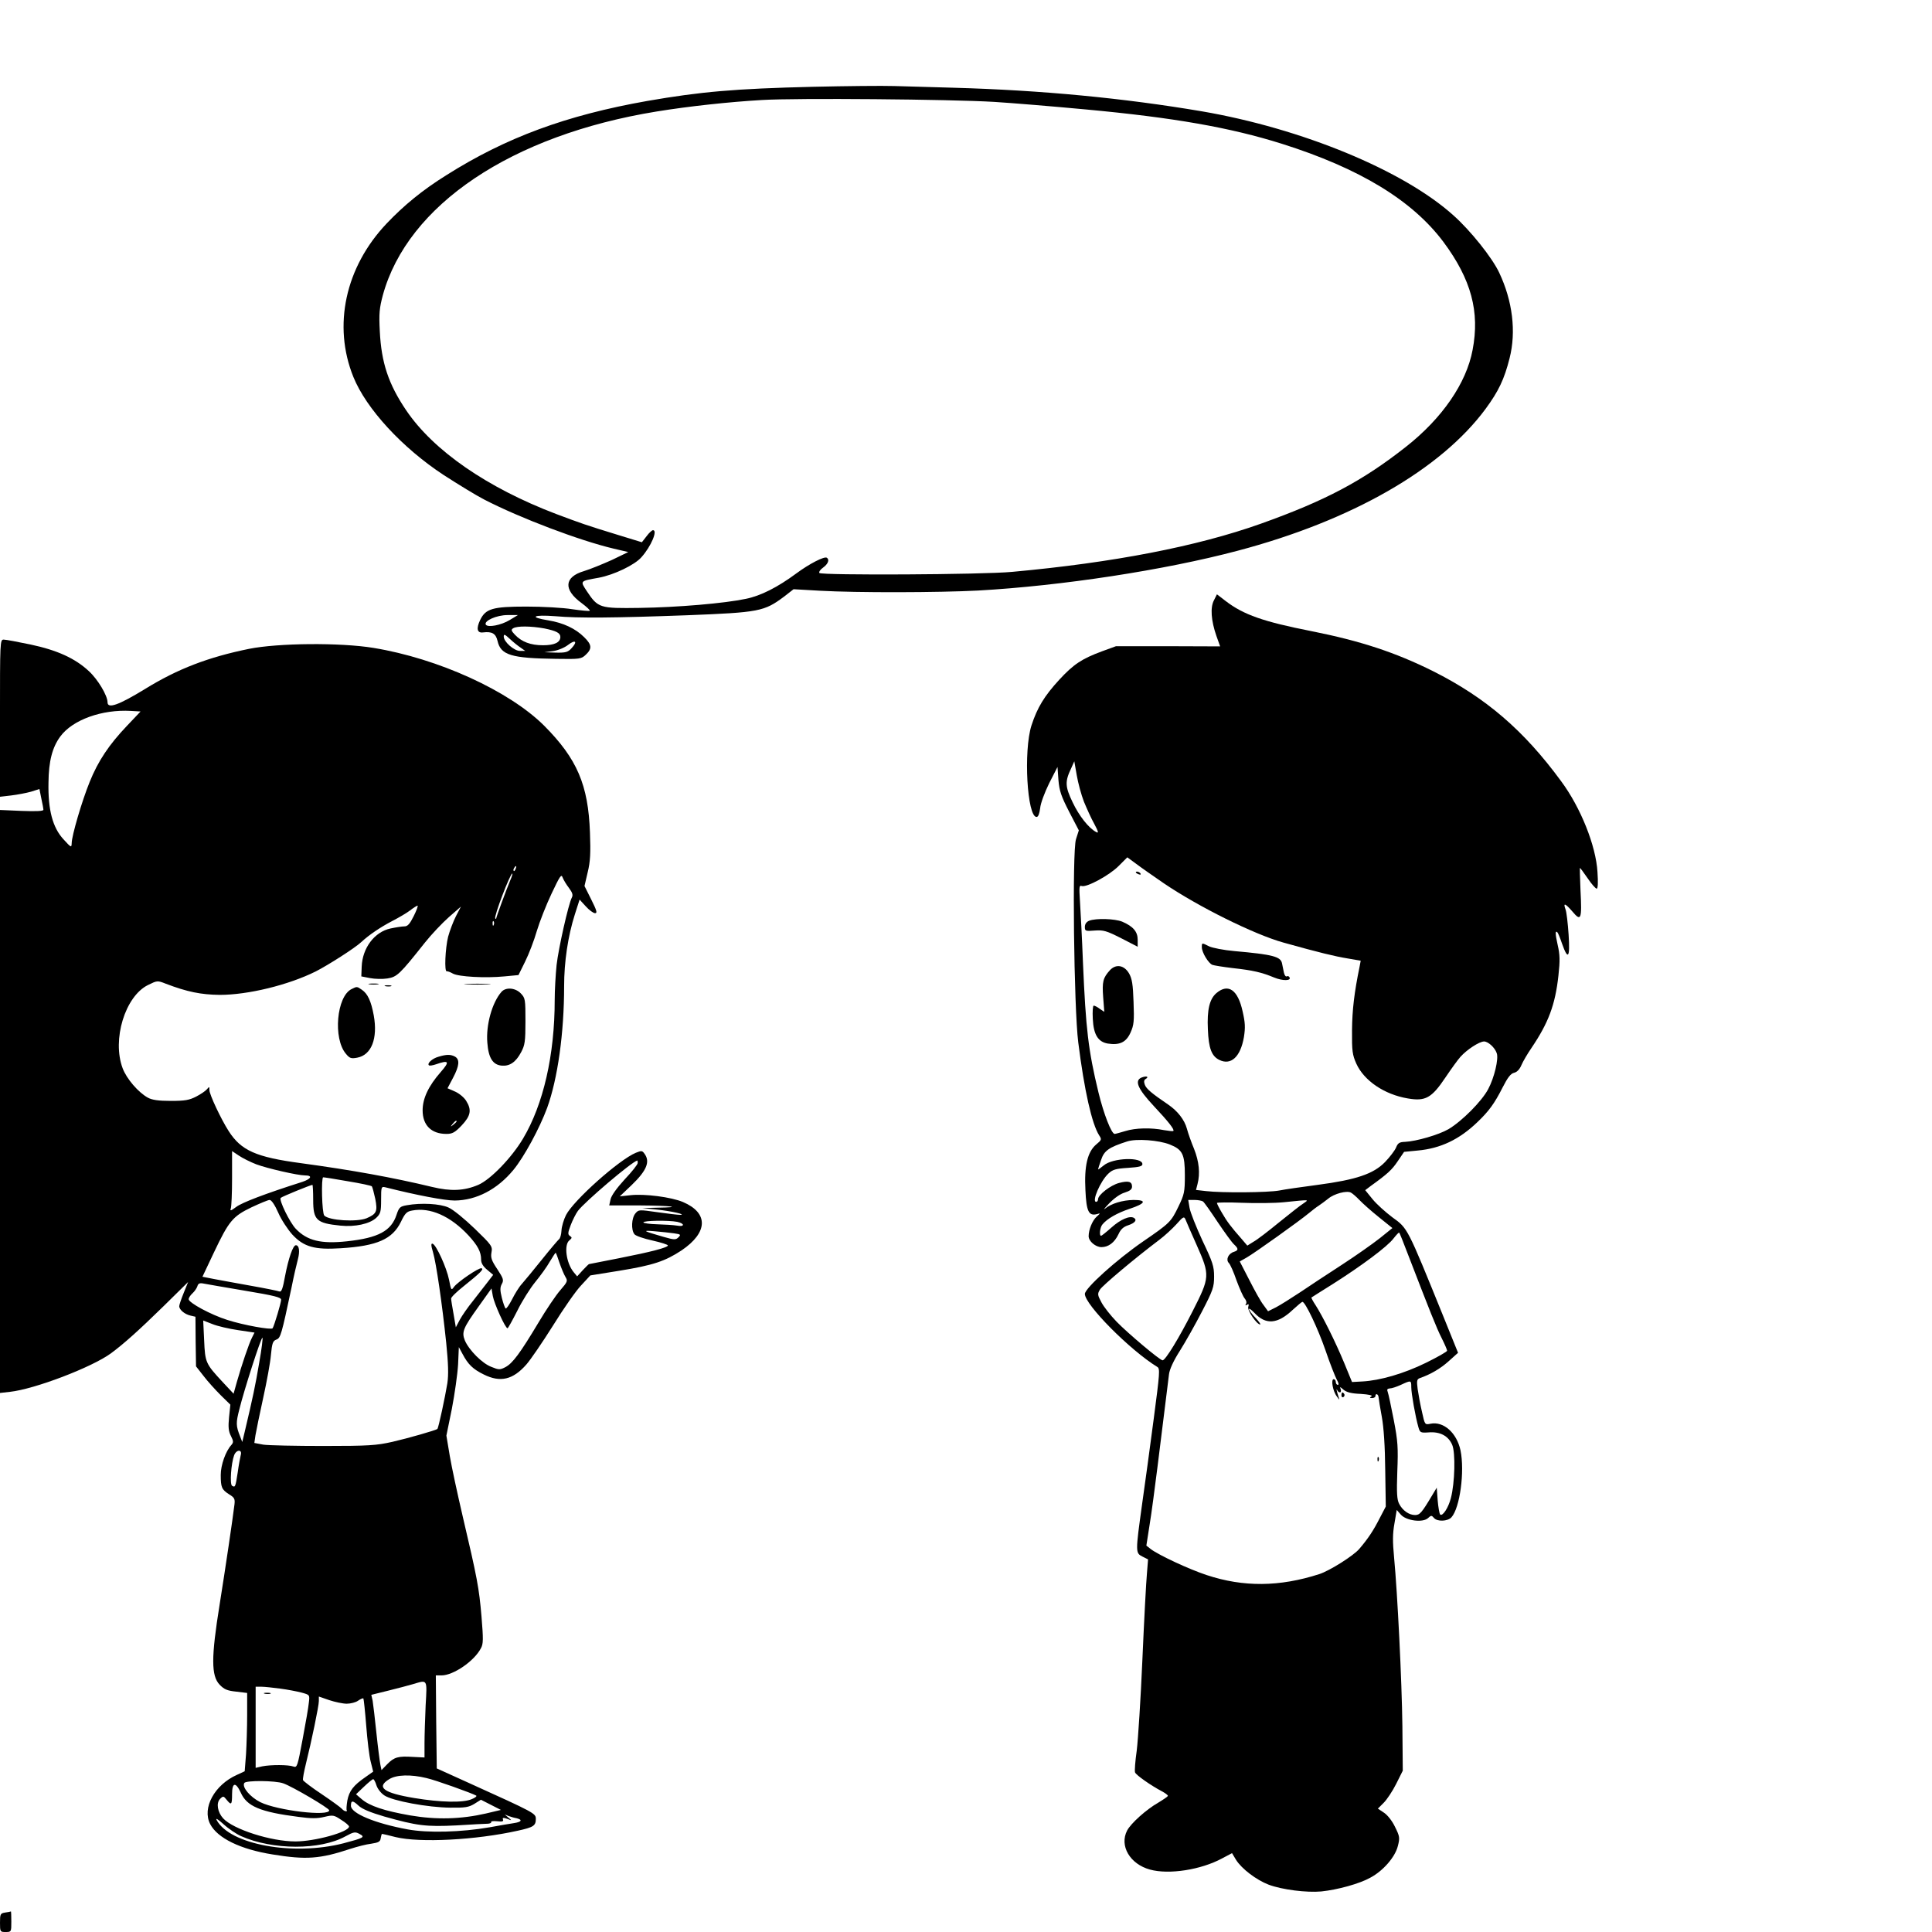 <svg height="1024pt" preserveAspectRatio="xMidYMid meet" viewBox="0 0 1024 1024" width="1024pt" xmlns="http://www.w3.org/2000/svg"><g transform="matrix(.1 0 0 -.1 0 1024)"><path d="m4310 9780c-417-10-596-26-879-75-430-76-750-194-1066-394-125-78-224-159-316-256-219-231-286-541-176-813 68-168 258-375 479-520 76-49 172-108 215-130 190-98 504-217 686-260l77-18-87-42c-49-22-115-49-148-59-105-31-110-98-13-169 27-20 47-39 44-41-3-3-45 1-93 8-48 8-158 14-243 14-179 0-216-11-245-71-22-46-16-70 15-66 48 6 68-6 77-45 17-75 72-92 310-95 127-2 134-1 158 22 34 32 32 53-9 93-45 45-110 76-190 89-105 17-81 31 37 22 123-11 315-9 697 5 385 15 410 20 516 99l50 39 140-8c196-11 627-10 838 1 443 25 988 108 1376 211 605 160 1077 431 1314 752 69 94 99 157 127 268 36 141 16 304-55 454-37 79-152 223-242 303-265 239-804 461-1334 552-413 70-850 112-1315 125-110 3-252 7-315 9s-257 0-430-4zm959-80c96-6 314-24 485-40 466-43 767-96 1040-182 412-130 692-300 857-521 147-198 193-370 154-572-33-176-161-362-353-513-231-182-428-286-770-408-337-120-780-206-1317-255-158-15-1008-19-1022-6-4 5 4 18 20 29 26 19 35 42 19 52-14 8-92-32-161-83-100-74-189-119-268-135-114-24-361-45-563-48-212-3-220-1-280 89-36 55-37 53 64 71 80 15 191 68 226 109 51 57 87 143 61 143-5 0-21-14-34-32l-25-32-124 38c-176 54-195 61-331 112-365 139-649 335-794 549-94 139-132 253-140 420-5 93-2 122 16 190 131 479 682 849 1451 974 172 28 386 51 559 61 182 11 997 4 1230-10zm-2567-2746c-46-28-116-41-127-25-12 20 57 51 115 51h55zm184-45c63-13 84-24 84-45 0-29-31-44-92-44-66 0-113 18-149 56-20 21-21 27-9 34 20 13 95 12 166-1zm-126-102 24-17h-28c-31 0-86 48-86 76 0 15 6 12 33-13 17-16 43-37 57-46zm269-3c-19-21-31-24-83-23l-61 2 46 6c27 4 61 18 80 33 39 30 52 18 18-18z"/><path d="m6434 7058c-20-38-15-107 13-188l20-56-276 1h-276l-74-27c-108-40-151-69-226-150-80-87-117-148-148-243-43-135-23-485 27-485 9 0 15 17 19 46 2 26 24 84 48 133l44 86 5-70c5-58 15-86 57-168l51-98-15-47c-21-65-11-896 12-1077 32-254 72-432 111-493 14-21 13-24-16-48-46-39-64-114-57-243 5-113 18-137 61-126 20 6 19 5-2-14-22-20-42-68-42-103 0-27 37-58 68-58 37 0 69 24 90 68 12 27 27 40 52 48 36 12 48 28 30 39-22 13-71-8-119-51-27-24-52-44-55-44-11 0-6 45 7 60 24 30 78 61 144 83 85 28 94 47 21 47-59-1-118-19-151-46-12-10-3 2 21 27 27 28 59 51 83 58 28 9 39 17 39 32 0 27-20 32-69 19-45-12-111-63-111-86 0-8-5-14-10-14-25 0 22 110 65 150 22 21 39 26 103 30 59 4 77 8 77 20 0 39-157 34-205-7-17-14-30-23-30-21 0 3 7 25 16 50 16 49 41 67 138 98 49 16 168 7 226-16 68-27 80-52 80-163 0-89-3-102-34-166-39-81-46-88-186-184-141-97-309-248-310-279 0-57 239-298 384-387 15-9 13-32-19-275-19-146-47-350-62-455-35-253-35-256 2-275l30-15-6-75c-4-41-15-246-24-455s-23-426-30-483c-8-56-12-108-9-116 6-15 85-70 142-100 17-9 32-20 32-24s-24-20-52-37c-63-36-144-109-164-147-42-81 15-178 121-207 101-28 271-1 382 59l53 28 21-35c30-48 108-107 173-132 72-27 202-43 279-36 87 9 203 41 260 73 68 36 132 110 146 168 11 43 10 51-15 101-15 32-40 63-58 75l-33 22 31 31c17 17 47 62 66 100l35 70-2 235c-3 244-26 705-44 895-8 84-8 126 2 181l12 71 22-25c28-32 116-44 144-18 16 15 19 15 31 1 17-21 73-19 93 3 45 50 71 243 48 355-20 93-90 155-159 141-30-6-30-6-45 62-9 38-19 93-23 121-6 46-4 53 12 59 55 19 109 50 153 90l49 44-78 193c-192 473-188 466-270 525-36 27-84 70-105 96l-39 48 29 22c89 64 113 86 143 131l34 50 72 7c121 11 220 58 316 150 61 58 91 99 134 184 27 53 43 74 61 78 16 4 30 19 39 41 8 19 32 60 54 92 89 132 125 227 142 382 9 81 8 111-4 163-13 58-14 79-1 66 3-3 14-29 24-59 32-91 43-76 35 47-4 60-11 120-16 133-14 38-3 35 36-10 46-55 51-43 43 112-3 65-4 119-3 119 2 0 20-25 41-55 20-30 42-55 48-55s8 31 4 88c-8 139-89 342-193 482-198 270-400 443-679 583-199 99-383 160-645 212-254 50-359 87-453 159l-47 36zm-689-1067c15-36 39-90 55-118 22-41 24-51 10-43-40 21-91 86-125 158-40 83-41 110-8 179l17 38 13-74c7-41 24-104 38-140zm424-433c183-124 479-271 634-314 186-52 272-73 340-84l69-12-6-32c-28-136-39-228-40-336-1-111 2-131 23-178 41-90 148-163 273-184 93-16 126 2 199 111 31 46 67 96 80 110 34 38 100 81 125 81 21 0 57-32 67-62 11-30-13-130-45-190-34-65-140-171-211-213-52-30-170-64-229-67-31-1-39-6-49-31-7-16-33-50-58-76-61-63-153-94-357-121-83-11-175-24-204-30-59-11-306-13-388-3l-53 6 8 31c15 57 8 120-18 186-15 36-32 84-38 107-13 48-49 94-100 129-87 59-115 83-123 104-6 16-5 26 4 31 20 12 5 18-21 8-40-16-21-60 65-152 76-81 110-124 103-131-2-3-24 0-49 4-69 14-152 12-206-5-27-8-52-15-56-15-17 0-58 105-86 220-54 223-67 337-82 685-5 132-13 279-16 328-5 76-4 86 9 81 26-9 148 57 197 107l45 45 45-33c25-19 92-66 149-105zm1036-1678c17-18 63-59 103-91l72-58-67-54c-38-30-129-94-203-142s-173-113-220-145c-47-31-104-67-127-79l-42-21-24 33c-14 17-47 77-75 132l-51 99 37 21c42 24 280 194 328 234 17 14 41 33 54 41 12 8 35 25 50 37 31 26 98 44 120 32 8-4 29-22 45-39zm-829-8c6-4 40-52 77-108 37-55 76-109 87-119 25-23 25-32 0-40-30-9-44-42-27-59 8-8 26-49 41-93 16-43 35-86 43-95s12-22 7-29c-5-8-3-10 6-4 9 5 10 2 6-12-6-18 45-93 63-93 5 0-7 16-25 36-19 19-34 40-34 46 0 5 13-4 29-21 60-64 122-59 201 15 26 24 50 44 53 44 15 0 81-138 122-256 24-71 52-141 60-156 10-17 12-28 6-28s-11 7-11 15-5 15-11 15c-16 0-5-64 17-92 14-20 15-20 9-3-4 11-8 27-10 35-1 8 0 9 2 3 3-7 9-13 15-13 5 0 7 8 4 17-6 14-4 14 14-2 16-14 41-21 92-23 45-3 65-8 57-13-11-7-10-9 4-9 9 0 17 5 17 10 0 18 16 11 17-7 1-10 8-56 17-103 10-54 17-156 18-280l3-195-34-65c-31-61-59-104-106-159-30-36-157-116-212-134-211-68-402-70-598-5-94 31-252 105-295 137l-24 19 17 109c10 59 28 198 42 308 21 172 40 324 61 491 3 26 24 72 58 125 29 46 82 140 117 208 58 112 64 129 64 185 0 54-7 76-62 191-33 72-64 149-68 173l-7 42h34c18 0 38-4 44-8zm533-10c-15-9-73-55-130-101-56-46-117-93-136-103l-32-20-29 34c-59 67-79 94-105 139-15 25-27 49-27 53 0 3 60 4 133 1 72-3 173-2 222 3 140 14 134 15 104-6zm-566-222c71-160 70-169-22-350-72-142-144-260-159-260-14 0-185 144-244 205-32 33-68 79-80 102-21 39-22 45-8 68 14 22 185 166 315 264 28 21 68 58 90 82 37 42 41 43 49 24 4-11 31-72 59-135zm1122-55c113-293 149-384 176-437 16-32 29-62 29-67s-51-34-112-64c-118-58-244-94-337-99l-55-3-41 100c-48 116-116 251-152 307-14 21-24 40-22 41 2 2 54 34 114 72 150 95 289 198 321 241 15 19 28 33 30 31 2-1 24-56 49-122zm15-697c0-33 22-158 38-213 8-28 11-30 54-27 61 5 105-19 125-66 18-42 14-202-7-282-13-51-44-99-57-87-4 5-10 39-13 75l-5 67-24-40c-56-94-66-105-91-105-32 0-66 24-84 59-12 22-14 58-10 172 5 126 3 160-19 274-14 72-28 138-32 148-5 12-2 17 11 18 11 0 37 9 59 19 54 25 55 25 55-12z"/><path d="m6020 5616c0-2 7-7 16-10 8-3 12-2 9 4-6 10-25 14-25 6z"/><path d="m5773 5360c-15-6-23-18-23-33 0-22 3-23 53-19 46 3 61-1 140-41l87-45v37c0 43-24 71-82 96-40 16-139 19-175 5z"/><path d="m6370 5219c0-27 35-85 56-93 8-3 56-11 107-17 109-12 155-23 220-50 46-19 94-18 81 2-3 5-9 7-14 4s-12 6-15 20-7 36-10 49c-7 36-50 47-252 65-57 5-117 17-134 25-40 20-39 20-39-5z"/><path d="m5883 5098c-37-41-42-61-36-143l6-78-24 16c-13 10-27 17-32 17s-7-31-5-70c4-84 28-122 79-131 64-10 98 7 121 58 18 40 20 61 16 163-3 93-8 123-24 151-26 44-69 51-101 17z"/><path d="m6448 4977c-37-31-51-88-46-193 4-101 20-142 61-162 62-30 112 17 130 121 8 51 7 76-7 137-25 114-76 149-138 97z"/><path d="m7110 2844c0-8 5-12 10-9 6 4 8 11 5 16-9 14-15 11-15-7z"/><path d="m7301 2504c0-11 3-14 6-6 3 7 2 16-1 19-3 4-6-2-5-13z"/><path d="m0 6434v-417l60 7c33 4 80 13 105 20l44 14 10-50c6-27 11-54 11-60 0-7-36-9-115-6l-115 5v-1545-1545l53 6c130 14 434 130 535 204 69 51 147 121 278 249l131 129-23-57c-13-32-24-64-24-71 0-19 29-43 60-50l26-6 1-131 2-132 40-51c22-29 63-74 91-102l51-50-7-67c-5-51-3-74 10-99 14-28 14-34 2-48-30-33-56-106-56-158 0-66 5-78 44-103 28-17 32-24 29-52-10-82-47-332-79-533-45-279-45-377 0-424 24-25 40-32 88-37l58-7v-117c0-64-3-158-6-208l-7-90-41-19c-119-53-186-176-142-261 39-75 161-134 331-161 178-29 250-24 413 30 34 11 83 24 110 27 39 6 48 11 50 30 2 12 5 22 7 22s34-7 72-17c129-31 424-16 648 34 82 18 95 26 95 62 0 30-4 32-355 191l-170 77-3 247-2 246h30c63 0 174 76 209 144 13 23 13 48 3 169-13 151-22 200-100 532-27 116-58 259-68 318l-18 108 29 142c15 78 30 184 33 235l4 92 20-37c29-55 55-80 112-108 88-44 155-28 226 53 22 25 85 117 141 206 55 89 122 185 149 213l49 53 155 25c178 29 241 50 329 108 140 95 143 198 7 256-61 26-204 45-280 36l-55-6 63 60c80 77 99 124 68 166-12 17-16 17-46 5-89-37-330-252-370-330-12-24-23-61-24-82-1-22-7-42-13-46-5-4-46-52-90-107s-92-113-107-130c-15-16-38-54-52-82-15-29-30-51-34-48s-13 28-20 56c-10 40-10 56 0 74 11 20 8 29-24 78-31 46-36 62-31 89 6 32 2 38-89 126-53 51-115 102-139 112-44 20-144 26-221 12-35-6-41-11-54-50-28-86-96-123-262-141-138-15-212 3-272 66-32 33-91 154-80 164 7 7 159 69 168 69 2 0 4-36 4-79 0-108 17-124 144-137 78-8 155 9 190 41 23 22 26 32 26 96 0 69 1 71 23 66 166-42 314-70 367-70 115 1 226 59 311 162 57 69 139 221 179 329 56 155 90 396 90 646 0 127 20 264 57 380l25 78 33-36c18-20 40-36 49-36 13 0 9 14-20 72l-36 72 17 73c14 57 16 102 12 210-9 253-68 391-243 567-186 185-562 356-904 412-177 29-505 26-660-5-216-44-378-106-550-212-142-87-200-107-200-71 0 35-51 121-99 165-73 68-168 111-309 141-67 14-131 26-142 26-20 0-20-8-20-416zm672-42c-94-99-152-185-197-297-41-101-95-285-95-324-1-25-3-24-44 21-57 62-82 156-79 300 1 113 20 187 63 245 65 88 221 144 374 135l51-3zm2061-757c-3-9-8-14-10-11-3 3-2 9 2 15 9 16 15 13 8-4zm-29-62c-19-45-74-194-74-201 0-3-2-3-5 0-9 8 79 238 90 238 3 0-2-17-11-37zm312-40c18-24 22-37 15-50-18-34-71-269-81-358-5-49-10-133-10-186 0-290-60-553-168-734-60-101-172-217-237-245-75-32-146-35-245-11-208 50-423 89-695 126-239 32-317 67-383 170-41 64-102 194-102 217 0 19-1 20-12 6-7-9-33-27-58-40-37-19-60-23-135-23-65 0-99 5-121 17-51 28-113 100-134 156-57 152 13 381 134 441 49 24 50 25 95 7 113-43 186-58 286-59 150 0 363 52 508 124 65 33 208 124 242 156 42 39 102 79 163 111 35 18 78 43 96 57s36 25 39 25c4 0-5-25-20-55-21-42-32-55-50-55-12 0-45-5-73-11-85-18-149-103-153-202l-2-52 46-9c25-5 67-6 92-2 51 8 65 21 199 190 35 44 92 104 127 135l64 56-26-50c-14-27-33-77-42-110-15-61-21-187-7-183 4 1 18-4 32-12 30-17 172-25 274-15l74 7 35 71c20 40 48 113 62 162 15 50 50 139 78 198 45 95 52 106 59 86 5-13 20-38 34-56zm-399-195c-3-8-6-5-6 6-1 11 2 17 5 13 3-3 4-12 1-19zm-1259-1269c59-22 220-59 259-59 41 0 33-18-14-34-198-63-321-110-351-133-27-20-34-23-29-9 4 10 7 82 7 162v143l36-24c19-13 61-34 92-46zm2022 7c0-8-31-47-69-87-42-46-71-86-75-106l-7-32h162c165-1 237-10 93-12l-79-2 76-8c79-8 160-27 124-28-11 0-65 6-120 14-98 14-100 14-117-6-21-25-24-88-5-111 6-8 49-23 95-33 45-10 82-22 82-26 0-11-87-34-260-68-85-17-156-31-158-31s-17-15-33-32l-30-33-19 23c-39 48-52 145-22 168 14 12 15 15 3 23s-12 16 4 58c10 26 27 60 38 75 36 48 286 261 315 267 1 1 2-5 2-13zm-1536-97c67-11 124-23 127-27s11-34 18-66c13-67 7-80-46-103-53-21-198-12-224 14-13 13-17 203-6 203 6 0 64-9 131-21zm-369-167c16-37 50-88 74-115 61-66 119-82 257-73 193 12 274 48 319 140 22 46 31 55 60 60 95 18 202-29 298-132 50-55 67-87 67-129 0-18 11-36 32-53l32-27-30-39c-16-21-51-66-77-99-27-33-58-78-70-100l-21-40-12 70c-7 39-13 75-13 82-1 7 30 37 68 67 87 70 107 89 93 94-14 4-126-72-146-99-14-20-15-18-26 38-13 65-68 185-87 191-9 3-9-9 2-45 17-58 48-270 70-480 11-110 13-169 6-215-11-68-47-238-53-242-9-7-155-49-238-68-85-19-124-22-365-22-148 0-292 3-319 7l-48 9 6 41c4 23 22 112 41 198s38 189 41 228c6 62 10 74 29 81 22 8 27 25 80 275 12 61 28 129 34 151 11 42 7 74-11 74-15 0-39-69-57-163-12-67-19-86-30-82-8 3-76 17-150 30-75 13-163 30-197 36l-61 12 61 129c79 166 99 191 199 239 45 21 88 39 96 39 10 0 28-27 46-68zm2114-48c42-9 40-28-1-20-18 3-66 6-105 7-40 1-73 6-73 10 0 10 132 12 179 3zm-16-61c35-5 37-7 23-21s-22-14-78 2c-111 32-118 36-48 30 36-3 82-8 103-11zm-608-155c10-29 24-63 32-76 13-21 11-26-27-70-23-26-75-103-116-172-97-162-137-216-175-236-29-15-35-15-74 1-49 18-119 89-141 140-18 45-10 65 74 182l67 94 7-40c7-40 66-171 78-171 3 0 26 42 52 93 25 51 68 119 95 152s62 81 77 108c16 26 29 47 31 47s11-24 20-52zm-1667-149c156-26 192-35 192-48 0-16-36-136-45-151-6-10-153 16-240 44-86 27-205 91-205 110 0 7 9 21 20 31s22 26 26 37c4 15 12 19 32 15 15-3 114-20 220-38zm-36-209 87-13-13-26c-16-30-56-149-81-237l-17-61-58 62c-90 97-93 103-98 221l-5 105 49-19c27-11 88-25 136-32zm112-172c-20-119-34-186-77-367l-13-54-11 29c-23 57-23 72-4 146 25 101 114 378 122 378 3 0-4-60-17-132zm-98-490c-3-13-11-54-16-92-12-77-13-81-30-71-13 8-5 119 11 162 12 31 44 32 35 1zm980-1327c-3-69-6-160-6-201v-75l-61 3c-79 5-100-1-137-39l-30-31-6 29c-3 15-13 91-21 168s-17 154-20 171l-7 31 89 22c49 12 109 28 133 35 77 23 74 28 66-113zm-771 89c39-5 90-15 113-21 44-12 44-12 39-53-2-23-17-110-33-194-27-144-29-152-49-145-26 10-120 10-165 1l-35-8v215 215h30c17 0 62-5 100-10zm353-80c20 0 48 7 60 16 13 9 25 14 28 12 2-3 9-67 15-144 6-76 16-163 24-192l13-52-41-29c-64-44-86-73-96-124-4-25-6-49-3-52s1-5-5-5-15 6-21 13-54 42-106 77c-53 35-97 69-100 75-2 6 5 44 15 85 30 120 69 308 69 334v24l55-19c30-10 72-19 93-19zm422-394c49-11 241-80 264-93 5-3-6-12-24-19-46-20-165-17-304 6-163 27-204 57-133 100 38 24 115 26 197 6zm-265-38c6-19 24-42 42-54 43-29 231-64 350-65 78-1 97 2 127 20l35 22 53-27 53-27-80-19c-131-30-261-34-401-10-137 24-216 50-258 87l-29 25 42 40c23 22 45 40 49 40s12-15 17-32zm-494 10c49-17 244-132 244-143 0-34-276-1-365 43-54 27-99 80-85 102 9 14 164 13 206-2zm-225-49c32-73 103-103 307-129 66-9 99-9 136 0 46 11 51 10 90-16 23-14 41-30 41-35 0-29-181-79-284-79-130 0-329 64-383 122-30 33-38 81-17 103 17 17 19 16 35-4 25-31 29-27 29 29 0 63 19 67 46 9zm761-127c173-49 221-55 383-47 80 5 155 9 167 9 11 1 19 5 16 9-2 4 12 6 32 4 27-3 35-1 31 9s1 11 22 4c26-10 26-10 7 6l-20 17 20-8c11-4 30-10 43-12 33-8 27-20-15-26-21-3-78-13-128-22-150-26-326-31-435-11-173 32-300 85-300 125 0 29 9 30 40 1 19-18 62-36 137-58zm-759-104c167-74 419-75 553-1 44 24 52 25 74 13 32-17 25-21-85-50-266-68-603-7-672 124-6 12 8 3 36-22 26-24 69-53 94-64z"/><path d="m1958 5023c12-2 32-2 45 0 12 2 2 4-23 4s-35-2-22-4z"/><path d="m2473 5023c31-2 83-2 115 0 31 2 5 3-58 3s-89-1-57-3z"/><path d="m2043 5013c9-2 23-2 30 0 6 3-1 5-18 5-16 0-22-2-12-5z"/><path d="m1864 4998c-80-38-100-263-30-344 19-23 27-26 59-20 76 14 110 102 88 224-14 76-32 115-63 136-26 18-26 18-54 4z"/><path d="m2658 4983c-50-57-83-176-75-270 6-80 29-117 76-121 42-4 75 18 103 71 20 37 23 57 23 164 0 115-1 123-24 147-29 31-80 35-103 9z"/><path d="m2324 4639c-33-9-61-35-51-45 3-4 20-1 38 5 69 24 74 15 25-41-65-74-96-140-96-203 0-79 46-125 126-125 31 0 45 7 81 45 48 51 54 82 24 130-10 17-36 39-58 49l-41 18 29 55c34 64 37 98 10 113-23 12-44 12-87-1zm96-343c0-2-8-10-17-17-16-13-17-12-4 4s21 21 21 13z"/><path d="m1403 1263c9-2 23-2 30 0 6 3-1 5-18 5-16 0-22-2-12-5z"/><path d="m27 103c-25-4-27-8-27-54 0-48 1-49 30-49 30 0 30 1 30 55 0 30-1 54-2 54-2-1-15-4-31-6z"/></g></svg>
